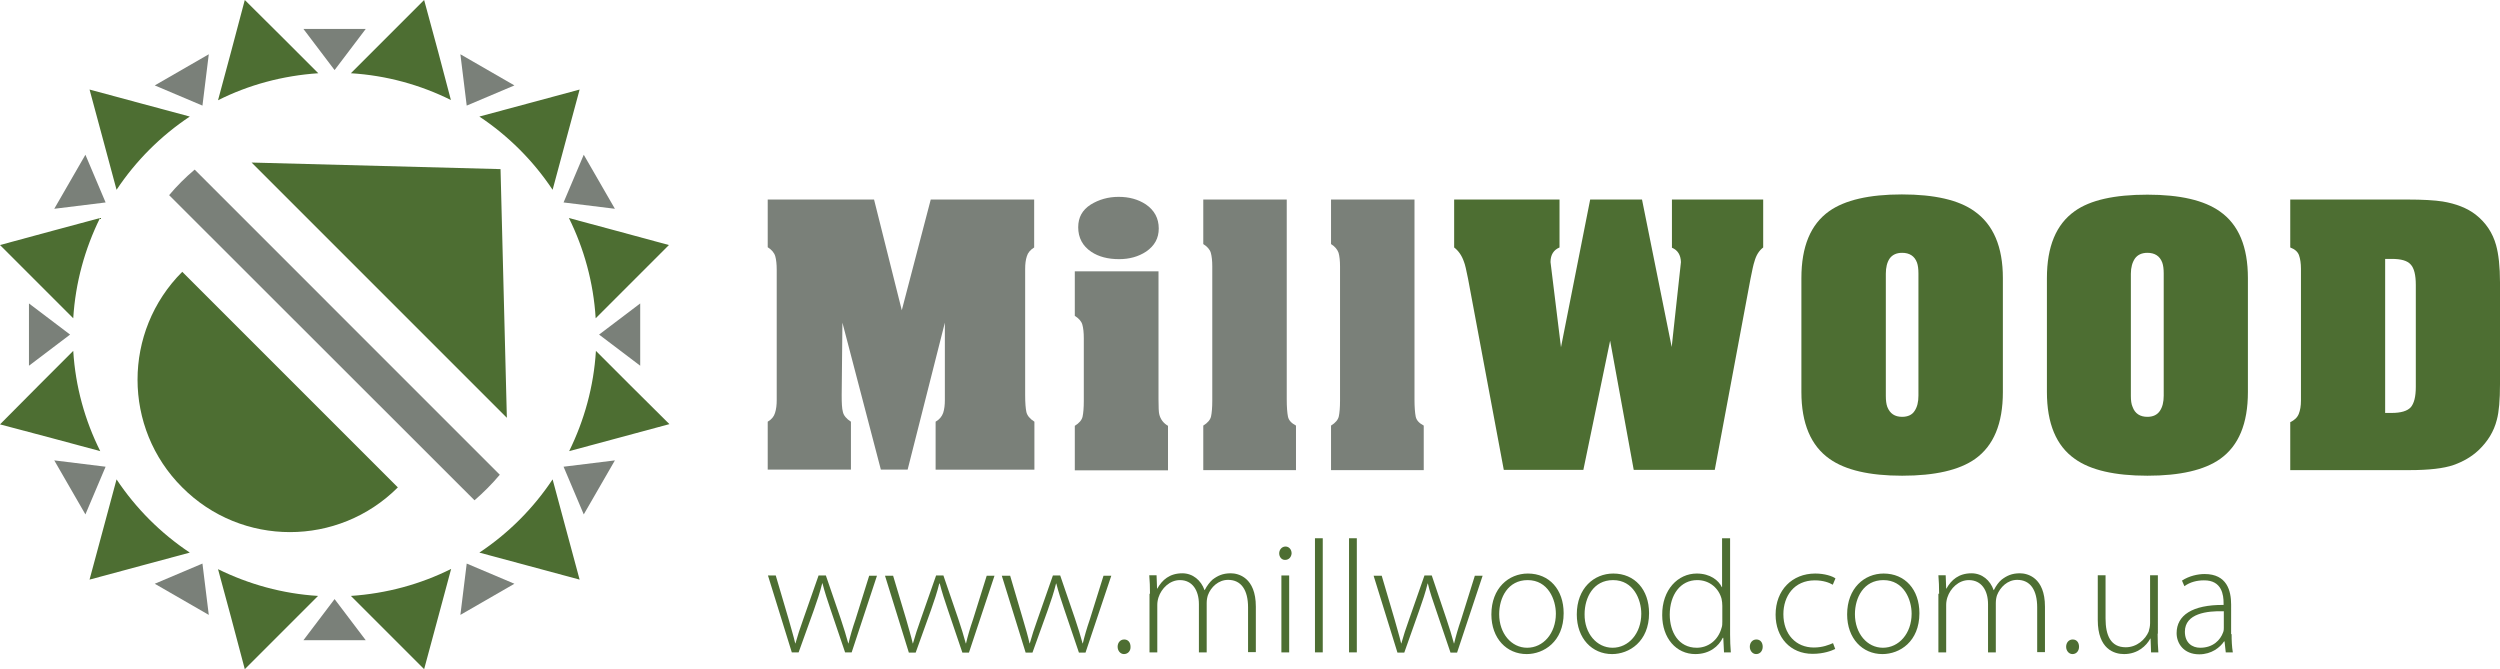 <?xml version="1.0" encoding="utf-8"?>
<!-- Generator: Adobe Illustrator 18.0.0, SVG Export Plug-In . SVG Version: 6.00 Build 0)  -->
<!DOCTYPE svg PUBLIC "-//W3C//DTD SVG 1.1//EN" "http://www.w3.org/Graphics/SVG/1.1/DTD/svg11.dtd">
<svg version="1.1" id="Layer_1" xmlns="http://www.w3.org/2000/svg" xmlns:xlink="http://www.w3.org/1999/xlink" x="0px" y="0px"
	 viewBox="0 0 1027.4 275" enable-background="new 0 0 1027.4 275" xml:space="preserve">
<g>
	<g>
		<path fill="#4D6E32" d="M318.8,236.5l5.3,18c1,3.7,2,6.8,2.7,9.9h0.1c0.8-2.9,1.9-6.3,3.2-9.9l6.3-18h3l6.1,17.8
			c1.3,3.9,2.3,7.1,3.1,10.1h0.1c0.7-3,1.6-6.1,2.9-9.9l5.6-17.9h3.2L350,268.1h-2.7l-6-17.7c-1.3-3.8-2.4-7.2-3.3-10.7h-0.1
			c-0.9,3.7-2.1,7.2-3.4,10.9l-6.3,17.5h-2.8l-9.8-31.6H318.8z"/>
		<path fill="#4D6E32" d="M367,236.5l5.4,18c1,3.7,2,6.8,2.7,9.9h0.1c0.8-2.9,1.9-6.3,3.2-9.9l6.3-18h3l6.1,17.8
			c1.3,3.9,2.3,7.1,3.1,10.1h0.1c0.7-3,1.6-6.1,2.9-9.9l5.6-17.9h3.2l-10.5,31.6h-2.7l-6-17.7c-1.3-3.8-2.4-7.2-3.3-10.7H386
			c-0.9,3.7-2.1,7.2-3.4,10.9l-6.3,17.5h-2.8l-9.8-31.6H367z"/>
		<path fill="#4D6E32" d="M415.1,236.5l5.3,18c1.1,3.7,2,6.8,2.7,9.9h0.1c0.8-2.9,1.9-6.3,3.2-9.9l6.3-18h3l6.1,17.8
			c1.3,3.9,2.3,7.1,3.1,10.1h0.1c0.7-3,1.6-6.1,2.9-9.9l5.6-17.9h3.2l-10.6,31.6h-2.7l-6-17.7c-1.3-3.8-2.4-7.2-3.3-10.7h-0.1
			c-0.9,3.7-2.1,7.2-3.4,10.9l-6.3,17.5h-2.8l-9.8-31.6H415.1z"/>
		<path fill="#4D6E32" d="M461.9,268.8c-1.5,0-2.6-1.4-2.6-3c0-1.7,1.1-3,2.7-3c1.6,0,2.6,1.2,2.6,3
			C464.7,267.4,463.6,268.8,461.9,268.8L461.9,268.8z"/>
		<path fill="#4D6E32" d="M472.6,244c0-2.9-0.1-5.1-0.3-7.6h3l0.2,5.5h0.1c2-3.6,5.1-6.3,10.3-6.3c4.3,0,7.7,2.9,9.1,6.9h0.1
			c0.9-1.8,2.1-3.3,3.2-4.3c2.1-1.6,4.2-2.6,7.5-2.6c3.1,0,10.3,1.7,10.3,13.7v18.7h-3.2v-18.4c0-7.1-2.8-11.3-8.2-11.3
			c-4,0-7.1,3-8.3,6.3c-0.3,0.9-0.5,2-0.5,3.2v20.3h-3.2v-19.8c0-5.7-2.7-9.9-7.8-9.9c-4.2,0-7.6,3.4-8.8,7.1
			c-0.3,0.9-0.5,2-0.5,3.1v19.5h-3.2V244z"/>
		<path fill="#4D6E32" d="M528.1,230.1c-1.5,0-2.4-1.3-2.4-2.7c0-1.5,1.1-2.8,2.6-2.8c1.4,0,2.5,1.2,2.5,2.8
			C530.7,228.9,529.7,230.1,528.1,230.1L528.1,230.1z M526.6,268.1v-31.6h3.2v31.6H526.6z"/>
		<path fill="#4D6E32" d="M540.4,221.2h3.2v46.9h-3.2V221.2z"/>
		<path fill="#4D6E32" d="M554.4,221.2h3.2v46.9h-3.2V221.2z"/>
		<path fill="#4D6E32" d="M567.8,236.5l5.3,18c1,3.7,2,6.8,2.7,9.9h0.1c0.8-2.9,1.9-6.3,3.2-9.9l6.3-18h3l6,17.8
			c1.3,3.9,2.3,7.1,3.1,10.1h0.1c0.7-3,1.6-6.1,2.9-9.9l5.6-17.9h3.2l-10.5,31.6h-2.7l-6-17.7c-1.3-3.8-2.5-7.2-3.3-10.7h-0.1
			c-0.9,3.7-2.1,7.2-3.4,10.9l-6.2,17.5h-2.8l-9.8-31.6H567.8z"/>
		<path fill="#4D6E32" d="M627.4,268.8c-8.2,0-14.5-6.4-14.5-16.3c0-10.8,7.1-16.8,15-16.8c8.8,0,14.7,6.6,14.7,16.3
			C642.6,263.7,634.4,268.8,627.4,268.8L627.4,268.8z M627.6,266.2c6.6,0,11.8-5.9,11.8-14c0-5.8-3.2-13.8-11.6-13.8
			c-8.1,0-11.7,7.2-11.7,14C616.1,260.3,621.1,266.2,627.6,266.2L627.6,266.2z"/>
		<path fill="#4D6E32" d="M662.5,268.8c-8.2,0-14.5-6.4-14.5-16.3c0-10.8,7.1-16.8,15-16.8c8.8,0,14.7,6.6,14.7,16.3
			C677.7,263.7,669.5,268.8,662.5,268.8L662.5,268.8z M662.7,266.2c6.6,0,11.8-5.9,11.8-14c0-5.8-3.2-13.8-11.6-13.8
			c-8.1,0-11.7,7.2-11.7,14C651.1,260.3,656.2,266.2,662.7,266.2L662.7,266.2z"/>
		<path fill="#4D6E32" d="M711,221.2v39.6c0,2.3,0.1,5.1,0.3,7.3h-2.8l-0.3-6H708c-1.7,3.5-5.4,6.7-11.3,6.7
			c-7.8,0-13.6-6.5-13.6-16c-0.1-10.5,6.5-17.1,14.2-17.1c5.5,0,9,2.8,10.3,5.6h0.1v-20.1H711z M707.8,249c0-0.9-0.1-2-0.3-2.9
			c-1.1-4.2-4.8-7.7-10-7.7c-6.9,0-11.3,6-11.3,14.2c0,7.1,3.6,13.6,11.1,13.6c4.6,0,8.8-3,10.2-8.2c0.3-0.8,0.3-1.6,0.3-2.6V249z"
			/>
		<path fill="#4D6E32" d="M721.7,268.8c-1.5,0-2.6-1.4-2.6-3c0-1.7,1.1-3,2.7-3s2.6,1.2,2.6,3C724.4,267.4,723.4,268.8,721.7,268.8
			L721.7,268.8z"/>
		<path fill="#4D6E32" d="M754.2,266.7c-1.4,0.7-4.7,2-9.3,2c-9.1,0-15.2-6.7-15.2-16.1c0-10.1,6.8-16.9,16.3-16.9
			c3.9,0,7.1,1.1,8.3,2l-1.1,2.6c-1.5-0.9-4-1.8-7.4-1.8c-8.5,0-12.9,6.5-12.9,13.9c0,8.3,5.2,13.7,12.5,13.7c3.7,0,6.2-1.1,7.9-1.8
			L754.2,266.7z"/>
		<path fill="#4D6E32" d="M773.6,268.8c-8.2,0-14.5-6.4-14.5-16.3c0-10.8,7.1-16.8,15-16.8c8.8,0,14.7,6.6,14.7,16.3
			C788.8,263.7,780.7,268.8,773.6,268.8L773.6,268.8z M773.8,266.2c6.6,0,11.8-5.9,11.8-14c0-5.8-3.2-13.8-11.6-13.8
			c-8.1,0-11.7,7.2-11.7,14C762.3,260.3,767.3,266.2,773.8,266.2L773.8,266.2z"/>
		<path fill="#4D6E32" d="M796.9,244c0-2.9-0.1-5.1-0.3-7.6h3l0.2,5.5h0.1c2-3.6,5.1-6.3,10.3-6.3c4.4,0,7.7,2.9,9.1,6.9h0.1
			c0.9-1.8,2-3.3,3.2-4.3c2.1-1.6,4.2-2.6,7.5-2.6c3.1,0,10.3,1.7,10.3,13.7v18.7h-3.2v-18.4c0-7.1-2.8-11.3-8.2-11.3
			c-4,0-7,3-8.3,6.3c-0.3,0.9-0.5,2-0.5,3.2v20.3h-3.2v-19.8c0-5.7-2.7-9.9-7.9-9.9c-4.2,0-7.6,3.4-8.8,7.1c-0.3,0.9-0.5,2-0.5,3.1
			v19.5h-3.2V244z"/>
		<path fill="#4D6E32" d="M851.7,268.8c-1.5,0-2.6-1.4-2.6-3c0-1.7,1.1-3,2.7-3c1.6,0,2.6,1.2,2.6,3
			C854.4,267.4,853.4,268.8,851.7,268.8L851.7,268.8z"/>
		<path fill="#4D6E32" d="M886.7,260.4c0,2.8,0.1,5.3,0.3,7.7h-3l-0.2-5.7h-0.1c-1.6,3-5.2,6.4-10.8,6.4c-4,0-10.8-2-10.8-14v-18.4
			h3.2v17.8c0,6.9,2.1,11.8,8.3,11.8c4.6,0,8-3.2,9.4-6.4c0.3-1,0.6-2.2,0.6-3.5v-19.7h3.2V260.4z"/>
		<path fill="#4D6E32" d="M917.1,260.6c0,2.5,0.1,5.1,0.5,7.5h-2.9l-0.5-4.5H914c-1.6,2.4-5.1,5.3-10.2,5.3c-6.4,0-9.3-4.5-9.3-8.7
			c0-7.3,6.4-11.7,19.3-11.6v-0.8c0-3.1-0.6-9.4-8.1-9.3c-2.8,0-5.7,0.7-8,2.4l-1-2.3c2.9-1.9,6.5-2.7,9.3-2.7
			c9.2,0,10.9,6.9,10.9,12.5V260.6z M913.9,251.2c-6.9-0.2-16,0.9-16,8.4c0,4.6,3,6.6,6.3,6.6c5.3,0,8.3-3.2,9.4-6.3
			c0.3-0.7,0.3-1.4,0.3-1.9V251.2z"/>
	</g>
	<path fill="#4D6E32" d="M163.5,200.3l-88.6-88.6c-24.5,24.5-24.5,64.2,0,88.6C99.3,224.8,139,224.8,163.5,200.3z"/>
	<polygon fill="#4D6E32" points="208.3,171.7 205.7,69.5 103.4,66.8 	"/>
	<g>
		<path fill="#7A8079" d="M205.4,195.1L80,69.7c-3.8,3.2-7.3,6.7-10.5,10.5L195,205.6C198.7,202.4,202.2,198.9,205.4,195.1z"/>
	</g>
	<g>
		<path fill="#7A8079" d="M359.2,82l11.4,45.5L382.5,82h42.5v19.7c-1.6,1-2.6,2.2-3,3.6c-0.5,1.5-0.7,3.2-0.7,5.3v1.9v49.9
			c0,3.2,0.2,5.5,0.5,6.9c0.3,1.4,1.4,2.8,3.3,4v19.7h-40.6v-19.7c1.6-0.9,2.6-2.2,3.1-3.6c0.5-1.5,0.7-3.3,0.7-5.3v-2v-29.8
			l-15.3,60.4H362l-15.8-60.4l-0.3,29.8c0,3.2,0.1,5.5,0.5,6.9c0.3,1.4,1.4,2.8,3.3,4v19.7h-34.2v-19.7c1.6-0.9,2.6-2.2,3-3.6
			c0.5-1.5,0.7-3.3,0.7-5.3v-2v-49.9v-1.6c0-2.3-0.2-4.2-0.6-5.6c-0.4-1.4-1.5-2.7-3.1-3.7V82H359.2z"/>
		<path fill="#7A8079" d="M476.1,111.5v52.7c0,3.2,0.1,5.2,0.3,6c0.5,2.1,1.7,3.7,3.6,4.8v18.3h-38.3v-18.3c1.8-1.1,2.9-2.4,3.2-3.8
			c0.3-1.4,0.5-3.6,0.5-6.4v-24.1V139c0-2.3-0.2-4.2-0.6-5.6c-0.4-1.4-1.5-2.6-3.1-3.6v-18.3H476.1z M459.9,106.5
			c-4.6,0-8.4-1-11.4-3c-3.6-2.4-5.4-5.8-5.4-10.1c0-4.1,1.7-7.1,5.1-9.3c3.4-2.1,7.2-3.2,11.5-3.2c4.3,0,8,1,11.2,3.1
			c3.5,2.4,5.3,5.7,5.3,9.9c0,4-1.7,7.1-5.2,9.5C467.8,105.5,464.1,106.5,459.9,106.5z"/>
		<path fill="#7A8079" d="M528.8,82v82.1c0,3.2,0.2,5.6,0.5,7.1c0.3,1.5,1.4,2.7,3.3,3.7v18.3h-38.1v-18.3c1.8-1.1,2.9-2.4,3.2-3.8
			c0.3-1.4,0.5-3.6,0.5-6.4v-53.6v-1.6c0-2.3-0.2-4.2-0.6-5.6c-0.4-1.4-1.5-2.6-3.1-3.6V82H528.8z"/>
		<path fill="#7A8079" d="M581.3,82v82.1c0,3.2,0.2,5.6,0.5,7.1c0.3,1.5,1.4,2.7,3.3,3.7v18.3H547v-18.3c1.8-1.1,2.9-2.4,3.2-3.8
			c0.3-1.4,0.5-3.6,0.5-6.4v-53.6v-1.6c0-2.3-0.2-4.2-0.6-5.6c-0.5-1.4-1.5-2.6-3.1-3.6V82H581.3z"/>
	</g>
	<path fill="#4D6E32" d="M687.1,101.8V82h37.5v19.7c-1.7,1.3-2.9,3.2-3.6,5.8c-0.4,1.1-0.9,3.5-1.6,7l-14.7,78.6h-33.3l-9.7-53.1
		l-11,53.1h-32.7l-14.7-78.6c-0.7-3.5-1.2-5.8-1.7-7c-0.9-2.6-2.3-4.5-4-5.8V82h43.3v19.7c-2.4,1-3.7,3-3.7,6l4.3,35L653.5,82h21.3
		l12.2,60.6l3.8-34.9C690.7,104.8,689.5,102.8,687.1,101.8z"/>
	<path fill="#4D6E32" d="M823.1,114.3v46.8c0,13-3.8,22.1-11.4,27.5c-6.5,4.6-16.5,6.9-30,6.9c-13.4,0-23.3-2.3-29.8-6.9
		c-7.7-5.4-11.6-14.6-11.6-27.5v-46.8c0-13,3.8-22.1,11.4-27.5c6.5-4.6,16.5-6.9,29.9-6.9c13.4,0,23.4,2.3,29.8,6.9
		C819.2,92.3,823.1,101.4,823.1,114.3z M775,112.5v50.2c0,1.9,0.2,3.4,0.6,4.5c1.1,2.8,3.1,4.1,6.1,4.1c2.3,0,4.1-0.8,5.1-2.4
		c1.1-1.6,1.6-3.7,1.6-6.3v-50.2c0-1.9-0.2-3.4-0.6-4.5c-1-2.7-3.1-4-6.1-4c-2.3,0-4,0.8-5.1,2.3C775.5,107.8,775,109.9,775,112.5z"
		/>
	<path fill="#4D6E32" d="M923.8,114.3v46.8c0,13-3.8,22.1-11.4,27.5c-6.5,4.6-16.5,6.9-29.9,6.9c-13.4,0-23.4-2.3-29.8-6.9
		c-7.7-5.4-11.5-14.6-11.5-27.5v-46.8c0-13,3.8-22.1,11.4-27.5C859,82.2,869,80,882.5,80c13.4,0,23.3,2.3,29.8,6.9
		C920,92.3,923.8,101.4,923.8,114.3z M875.7,112.5v50.2c0,1.9,0.2,3.4,0.7,4.5c1,2.8,3.1,4.1,6.1,4.1c2.3,0,4-0.8,5.1-2.4
		c1.1-1.6,1.6-3.7,1.6-6.3v-50.2c0-1.9-0.2-3.4-0.6-4.5c-1-2.7-3.1-4-6.1-4c-2.3,0-4,0.8-5.1,2.3
		C876.3,107.8,875.7,109.9,875.7,112.5z"/>
	<path fill="#4D6E32" d="M941.2,82h48c6.5,0,11.4,0.3,14.6,0.8c5.5,0.9,10.1,2.7,13.6,5.4c4.2,3.3,7,7.5,8.4,12.6
		c1,3.6,1.6,8.7,1.6,15.3v41.7c0,6.5-0.4,11.4-1.3,14.7c-1.2,4.8-3.7,8.9-7.6,12.6c-2.8,2.6-6.2,4.6-10.2,6
		c-4,1.4-10.1,2.1-18.1,2.1h-49v-19.7c1.7-0.8,2.9-1.9,3.5-3.4c0.6-1.5,0.9-3.3,0.9-5.5v-54.1c0-2.3-0.3-4.2-0.8-5.6
		c-0.5-1.4-1.7-2.5-3.6-3.2V82z M980.2,106.3v63.4h2.7c3.8,0,6.4-0.8,7.8-2.3c1.4-1.6,2.1-4.4,2.1-8.4v-41.9c0-4.1-0.7-6.9-2.1-8.4
		c-1.4-1.6-4-2.3-7.8-2.3H980.2z"/>
	<g>
		<path fill="#4D6E32" d="M227.1,78l5.3-19.7l5.8-21.5l-21.5,5.8L197,47.9C208.9,55.8,219.2,66.1,227.1,78z"/>
		<path fill="#4D6E32" d="M253.5,94.9l-19.7-5.3c6.2,12.5,10.1,26.5,11,41.2l14.4-14.4l15.7-15.7L253.5,94.9z"/>
		<path fill="#4D6E32" d="M259.3,158.6l-14.4-14.4c-0.9,14.7-4.8,28.6-11,41.2l19.7-5.3l21.5-5.8L259.3,158.6z"/>
		<path fill="#4D6E32" d="M227.1,197c-7.9,11.9-18.2,22.2-30.1,30.1l19.7,5.3l21.5,5.8l-5.8-21.5L227.1,197z"/>
		<path fill="#4D6E32" d="M144.2,244.9l14.4,14.4l15.7,15.7l5.8-21.5l5.3-19.7C172.8,240.1,158.9,243.9,144.2,244.9z"/>
		<path fill="#4D6E32" d="M89.6,233.9l5.3,19.6l5.7,21.5l15.7-15.7l14.4-14.4C116.1,244,102.2,240.1,89.6,233.9z"/>
		<path fill="#4D6E32" d="M47.9,197l-5.3,19.7l-5.8,21.5l21.5-5.8l19.7-5.3C66.1,219.2,55.8,208.9,47.9,197z"/>
		<path fill="#4D6E32" d="M30.1,144.2l-14.4,14.4L0,174.4l21.5,5.7l19.7,5.3C34.9,172.8,31,158.9,30.1,144.2z"/>
		<path fill="#4D6E32" d="M41.1,89.6l-19.7,5.3L0,100.7l15.7,15.7l14.4,14.4C31,116.1,34.9,102.2,41.1,89.6z"/>
		<path fill="#4D6E32" d="M47.9,78C55.8,66.1,66.1,55.8,78,47.9l-19.7-5.3l-21.5-5.8l5.8,21.5L47.9,78z"/>
		<path fill="#4D6E32" d="M130.8,30.1l-14.4-14.4L100.6,0l-5.7,21.5l-5.3,19.7C102.1,34.9,116.1,31.1,130.8,30.1z"/>
		<path fill="#4D6E32" d="M185.3,41.1l-5.2-19.7L174.3,0l-15.7,15.7l-14.4,14.4C158.9,31,172.8,34.9,185.3,41.1z"/>
	</g>
	<g>
		<g>
			<polygon fill="#7A8079" points="150.3,11.9 137.5,28.8 124.7,11.9 			"/>
			<polygon fill="#7A8079" points="124.7,263.1 137.5,246.2 150.3,263.1 			"/>
		</g>
		<g>
			<polygon fill="#7A8079" points="85.8,22.3 83.2,43.4 63.6,35.1 			"/>
			<polygon fill="#7A8079" points="189.2,252.7 191.8,231.6 211.4,239.9 			"/>
		</g>
		<g>
			<polygon fill="#7A8079" points="35.1,63.6 43.4,83.2 22.3,85.8 			"/>
			<polygon fill="#7A8079" points="239.9,211.4 231.6,191.8 252.7,189.2 			"/>
		</g>
		<g>
			<polygon fill="#7A8079" points="11.9,124.7 28.8,137.5 11.9,150.3 			"/>
			<polygon fill="#7A8079" points="263.1,150.3 246.2,137.5 263.1,124.7 			"/>
		</g>
		<g>
			<polygon fill="#7A8079" points="22.3,189.2 43.4,191.8 35.1,211.4 			"/>
			<polygon fill="#7A8079" points="252.7,85.8 231.6,83.2 239.9,63.6 			"/>
		</g>
		<g>
			<polygon fill="#7A8079" points="63.6,239.9 83.2,231.6 85.8,252.7 			"/>
			<polygon fill="#7A8079" points="211.4,35.1 191.8,43.4 189.2,22.3 			"/>
		</g>
	</g>
</g>
</svg>
